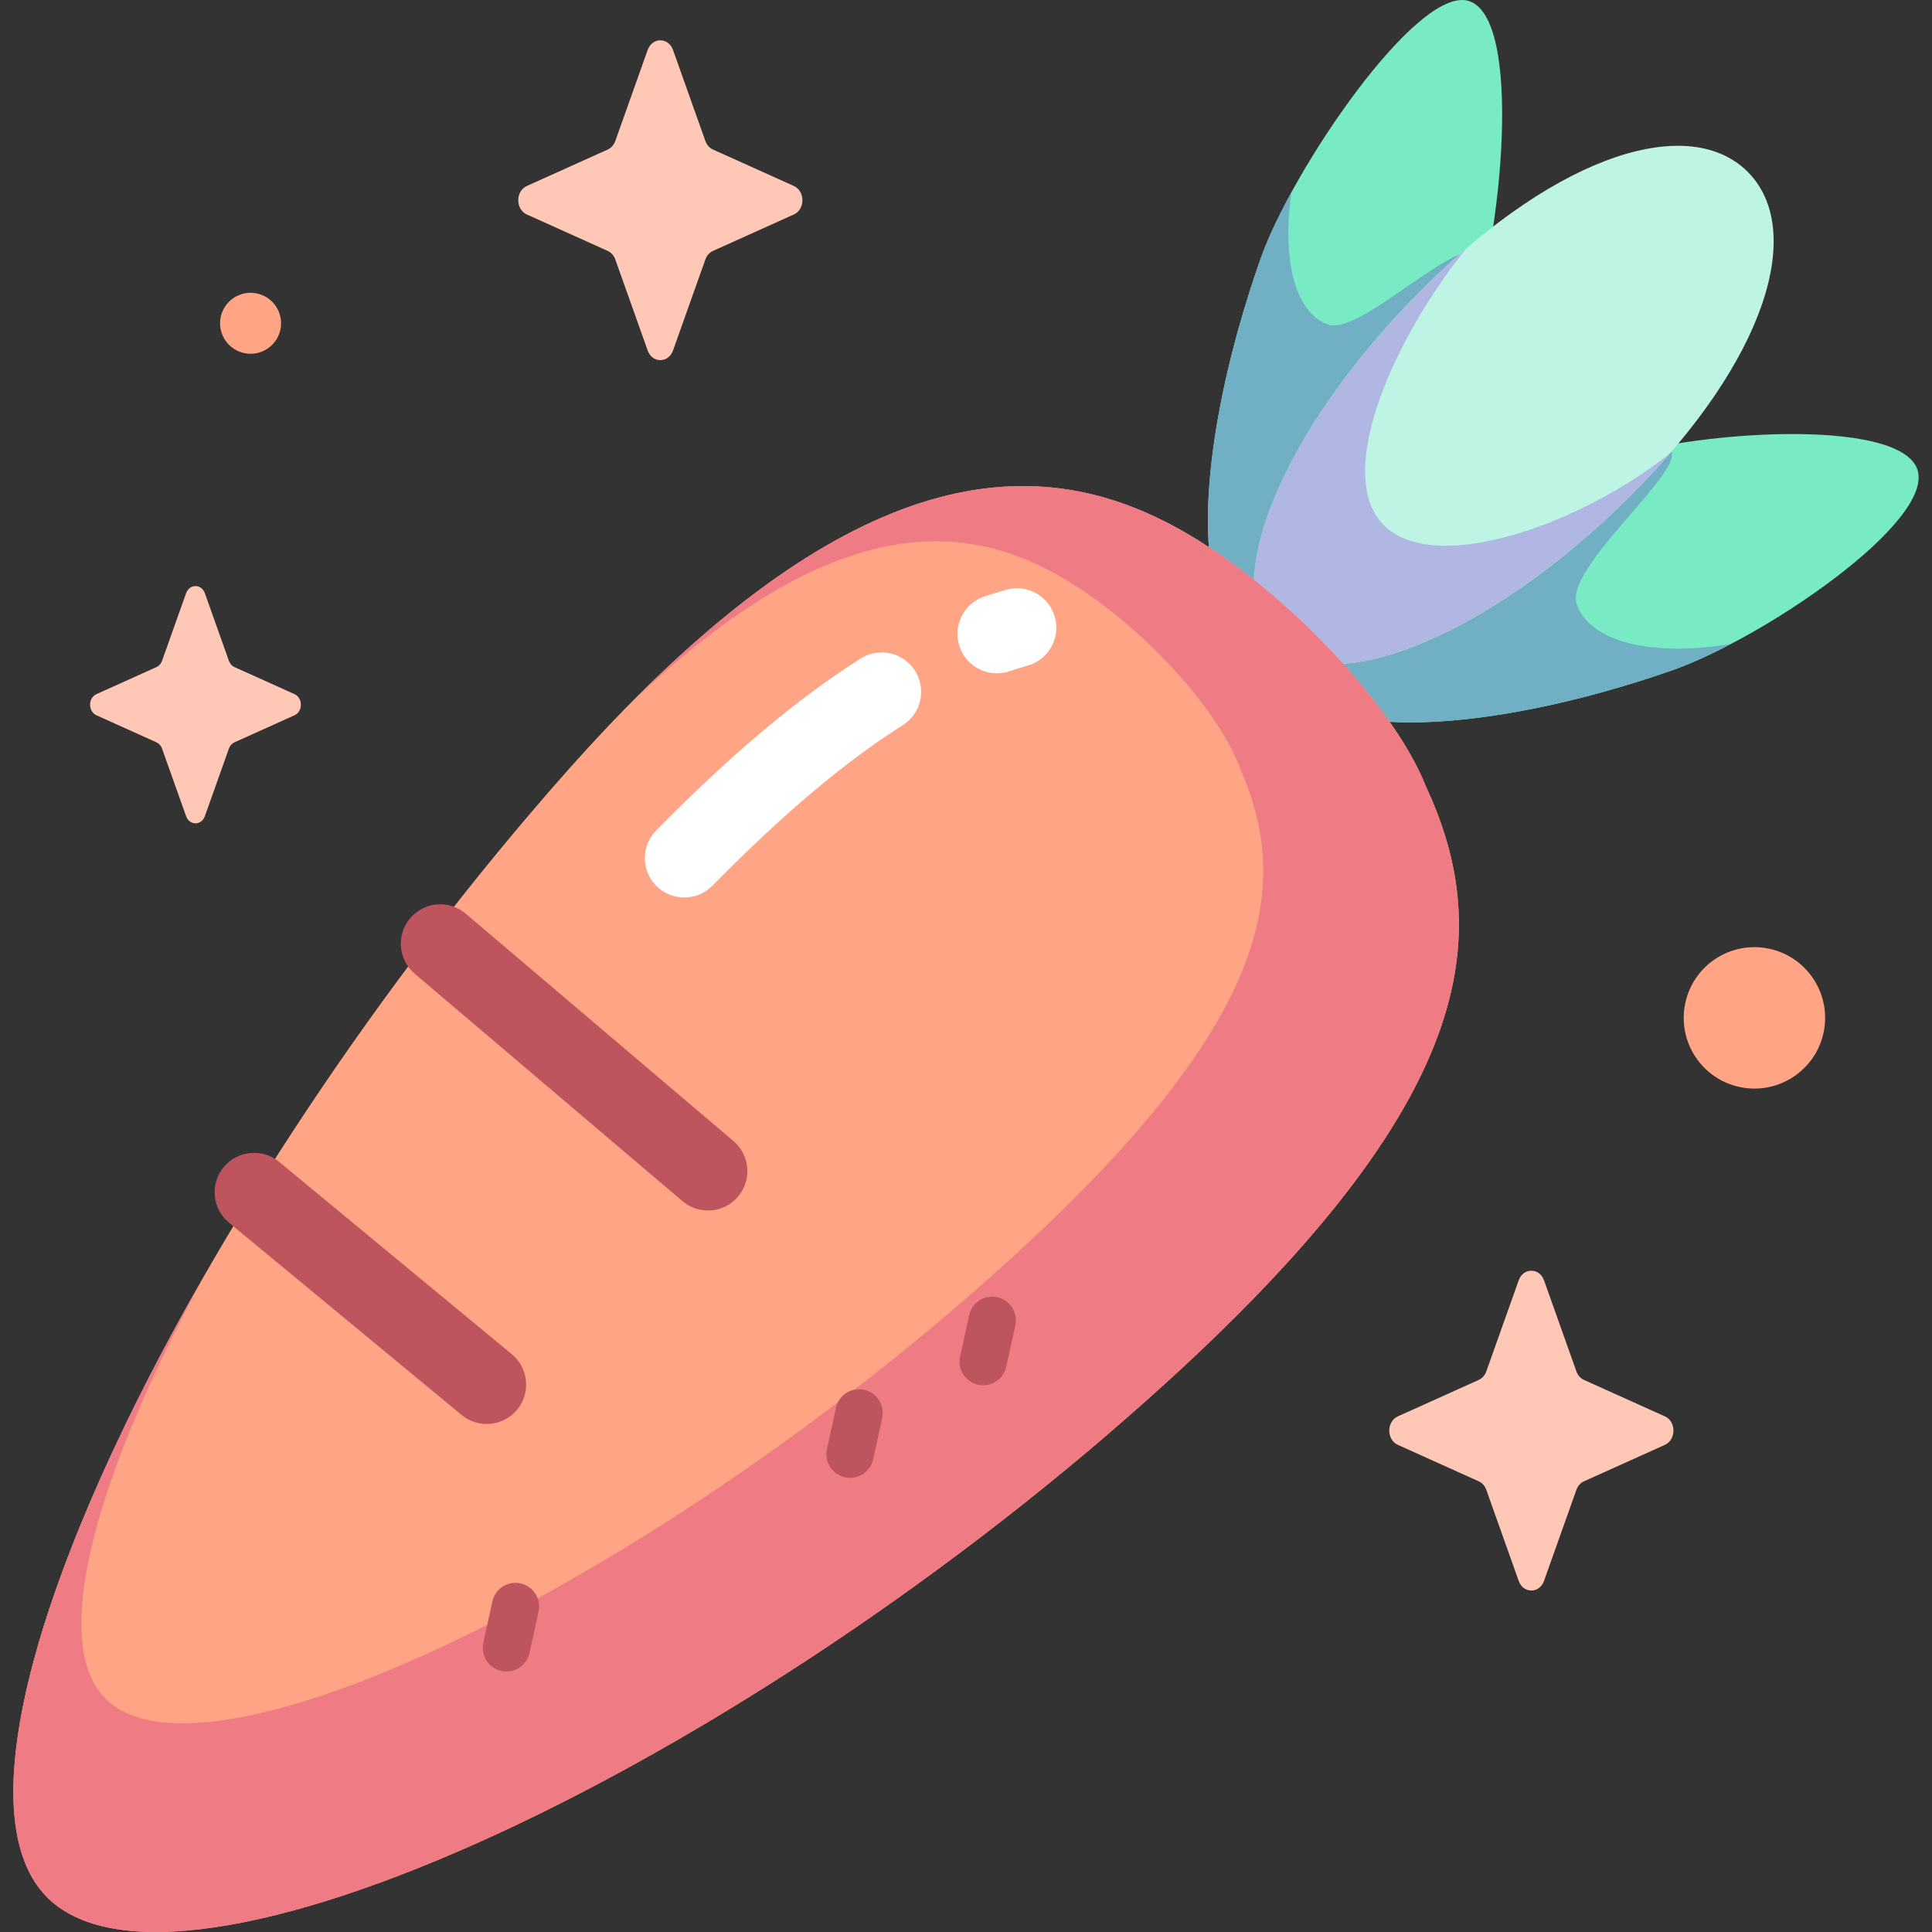 <svg id="Capa_1" enable-background="new 0 0 512 512" height="512" viewBox="0 0 512 512" width="512" xmlns="http://www.w3.org/2000/svg"><rect x="0" y="0" width="512" height="512" fill="#333333" stroke="none"/><g><g><path d="m442.866 177.745c-48.875 16.982-92.798 18.37-98.103 3.1-5.306-15.27 30.014-41.416 78.89-58.398 24.438-8.491 79.65-11.912 84.454 1.913s-40.803 44.894-65.241 53.385z" fill="#78eac4"/><path d="m334.076 68.532c-17.171 48.809-18.729 92.726-3.48 98.091s41.532-29.854 58.703-78.663c8.856-25.174 14.342-83.521-.164-87.733-13.62-3.954-46.744 44.67-55.059 68.305z" fill="#78eac4"/><path d="m351.91 85.997c-8.767-3.084-12.218-17.317-9.677-35.026-3.545 6.479-6.404 12.577-8.158 17.561-5.903 16.778-9.96 32.978-12.125 47.232-1.18 7.775-1.798 14.972-1.844 21.368-.008 1.066.001 2.11.025 3.13.096 4.082.447 7.791 1.055 11.063 1.519 8.179 4.643 13.62 9.409 15.297 4.289 1.509 9.451-.192 15.037-4.503 11.973-9.754 20.066-23.274 27.464-36.802 5.823-10.977 11.373-23.629 16.202-37.357 1.332-3.786 2.587-8.327 3.71-13.317 3.82-24.246-30.699 15.013-41.098 11.354z" fill="#71afc4"/><path d="m458.756 170.648c-20.526 3.466-37.383-.355-40.908-10.501-3.806-10.955 37.913-42.476 21.344-41.686-5.85 1.122-11.184 2.473-15.539 3.986-48.875 16.982-84.195 43.128-78.89 58.398.166.477.369.938.609 1.383 6.245 11.562 37.289 12.149 75.075 2.331 7.267-1.888 14.782-4.161 22.419-6.814.425-.148.831-.3 1.253-.449 4.396-1.617 9.402-3.904 14.637-6.648z" fill="#71afc4"/><path d="m431.798 131.681c-36.794 36.651-78.899 54.036-94.046 38.831s2.401-57.244 39.195-93.895 71.091-46.259 86.238-31.053c15.146 15.206 5.406 49.466-31.387 86.117z" fill="#bdf4e3"/><path d="m366.722 139.169c-13.532-13.585 2.935-49.975 21.881-73.333-3.844 3.295-7.735 6.875-11.656 10.781-36.794 36.651-54.342 78.689-39.195 93.895s57.252-2.18 94.046-38.831c3.921-3.906 7.516-7.782 10.826-11.614-23.431 18.855-62.37 32.687-75.902 19.102z" fill="#b1b7e3"/><path d="m377.932 208.516c18.348 39.633 12.94 83.317-68.356 157.436-112.374 102.454-263.413 172.647-297.548 136.376s39.363-185.997 137.441-297.08c71.654-81.155 120.756-85.874 157.89-67.703 27.896 13.421 61.278 47.368 70.573 70.971z" fill="#ffa585"/><path d="m377.932 208.516c-9.295-23.603-42.677-57.55-70.573-70.971-34.292-16.781-78.792-14.036-141.832 50.395 49.073-47.672 83.048-50.448 108.947-38.511 21.917 9.915 47.622 36.083 54.365 54.685 13.514 31.155 7.91 66.245-59.278 127.893-92.873 85.215-215.727 145.766-241.966 117.762-14.602-15.584-1.507-60.246 27.051-112.594-42.989 74.698-64.08 142.35-42.619 165.154 34.135 36.271 185.175-33.923 297.548-136.376 81.297-74.119 86.705-117.804 68.357-157.437z" fill="#ef7c85"/><g><path d="m264.184 178.432c-4.359 0-8.424-2.749-9.895-7.107-1.845-5.466 1.09-11.392 6.555-13.237 1.934-.653 3.893-1.259 5.82-1.802 5.552-1.564 11.321 1.671 12.884 7.224s-1.671 11.321-7.224 12.884c-1.586.446-3.2.946-4.798 1.486-1.108.374-2.235.552-3.342.552z" fill="#fff"/></g><g><path d="m181.339 237.839c-2.654 0-5.307-1.005-7.343-3.018-4.102-4.056-4.14-10.669-.084-14.771 12.82-12.966 32.384-31.793 54.18-45.539 4.879-3.077 11.329-1.616 14.407 3.263 3.077 4.879 1.616 11.329-3.263 14.407-19.98 12.601-38.373 30.323-50.469 42.557-2.043 2.066-4.736 3.101-7.428 3.101z" fill="#fff"/></g><g><path d="m128.98 377.375c-2.344 0-4.702-.785-6.65-2.395l-61.66-50.971c-4.446-3.676-5.07-10.259-1.395-14.705 3.676-4.447 10.26-5.07 14.705-1.395l61.661 50.971c4.446 3.676 5.07 10.259 1.395 14.705-2.065 2.498-5.049 3.79-8.056 3.79z" fill="#be545e"/></g><g><path d="m187.617 320.801c-2.39 0-4.792-.815-6.756-2.484l-70.956-60.267c-4.397-3.734-4.934-10.325-1.199-14.722 3.734-4.396 10.325-4.934 14.722-1.199l70.956 60.267c4.397 3.734 4.934 10.326 1.199 14.722-2.066 2.432-5.007 3.683-7.966 3.683z" fill="#be545e"/></g><g><path d="m260.557 367.112c-.444 0-.895-.047-1.346-.146-3.381-.74-5.522-4.081-4.782-7.462l2.397-10.954c.74-3.381 4.079-5.525 7.462-4.782 3.381.74 5.522 4.081 4.782 7.462l-2.397 10.954c-.641 2.929-3.235 4.928-6.116 4.928z" fill="#be545e"/></g><g><path d="m225.276 391.652c-.444 0-.895-.047-1.346-.146-3.381-.74-5.522-4.081-4.782-7.462l2.397-10.954c.74-3.38 4.08-5.523 7.462-4.782 3.381.74 5.522 4.081 4.782 7.462l-2.397 10.954c-.641 2.929-3.235 4.928-6.116 4.928z" fill="#be545e"/></g><g><path d="m134.215 442.957c-.444 0-.895-.048-1.346-.146-3.381-.74-5.522-4.081-4.782-7.462l2.397-10.954c.74-3.38 4.078-5.524 7.462-4.782 3.381.74 5.522 4.081 4.782 7.462l-2.397 10.954c-.641 2.929-3.235 4.928-6.116 4.928z" fill="#be545e"/></g></g><path d="m178.353 13.24 8.58 24.125c.367 1.033 1.095 1.851 2.012 2.265l21.434 9.657c3.028 1.364 3.028 6.189 0 7.553l-21.434 9.657c-.918.414-1.645 1.232-2.012 2.265l-8.58 24.125c-1.212 3.408-5.499 3.408-6.711 0l-8.58-24.125c-.367-1.033-1.095-1.851-2.012-2.265l-21.434-9.657c-3.028-1.364-3.028-6.189 0-7.553l21.434-9.657c.918-.414 1.645-1.232 2.012-2.265l8.58-24.125c1.212-3.409 5.499-3.409 6.711 0z" fill="#ffc7b6"/><path d="m54.292 157.213 6.364 17.896c.273.766.812 1.373 1.493 1.68l15.9 7.163c2.246 1.012 2.246 4.591 0 5.603l-15.9 7.163c-.681.307-1.22.914-1.493 1.68l-6.364 17.896c-.899 2.528-4.079 2.528-4.978 0l-6.364-17.896c-.273-.766-.812-1.373-1.493-1.68l-15.9-7.163c-2.246-1.012-2.246-4.591 0-5.603l15.9-7.163c.681-.307 1.22-.914 1.493-1.68l6.364-17.896c.9-2.529 4.079-2.529 4.978 0z" fill="#ffc7b6"/><ellipse cx="464.962" cy="269.793" fill="#ffa585" rx="18.735" ry="18.735" transform="matrix(.161 -.987 .987 .161 123.795 685.225)"/><ellipse cx="66.371" cy="85.715" fill="#ffa585" rx="8.082" ry="8.082" transform="matrix(.923 -.385 .385 .923 -27.855 32.109)"/><path d="m409.18 339.306 8.58 24.125c.367 1.033 1.095 1.851 2.012 2.265l21.434 9.657c3.028 1.364 3.028 6.189 0 7.553l-21.434 9.657c-.918.414-1.645 1.232-2.012 2.265l-8.58 24.125c-1.212 3.408-5.499 3.408-6.711 0l-8.58-24.125c-.367-1.033-1.095-1.851-2.012-2.265l-21.434-9.657c-3.028-1.364-3.028-6.189 0-7.553l21.434-9.657c.918-.414 1.645-1.232 2.012-2.265l8.58-24.125c1.212-3.409 5.499-3.409 6.711 0z" fill="#ffc7b6"/></g></svg>